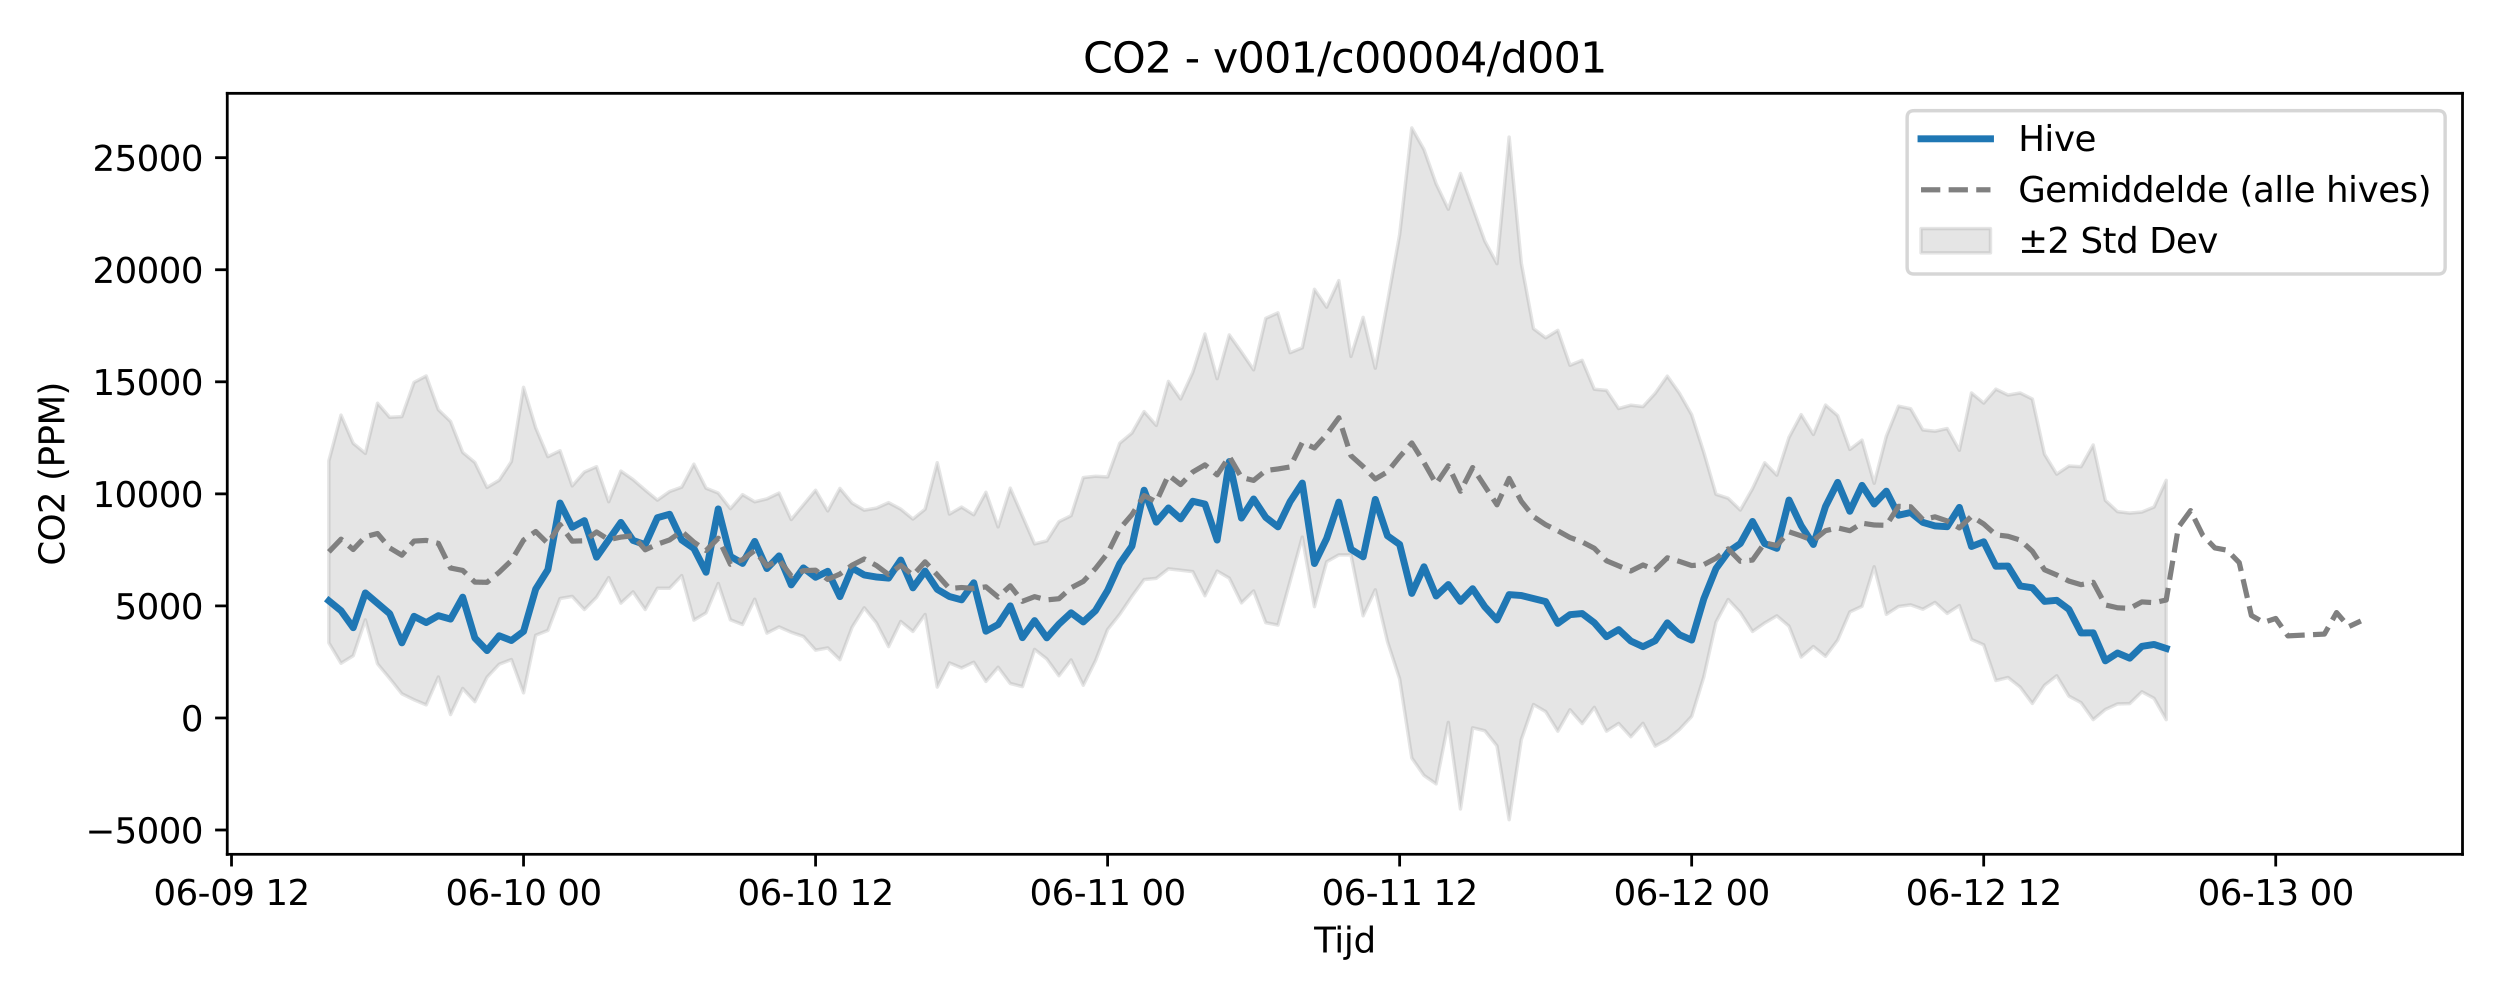 <?xml version="1.0" encoding="utf-8" standalone="no"?>
<!DOCTYPE svg PUBLIC "-//W3C//DTD SVG 1.1//EN"
  "http://www.w3.org/Graphics/SVG/1.1/DTD/svg11.dtd">
<svg xmlns:xlink="http://www.w3.org/1999/xlink" width="720pt" height="288pt" viewBox="0 0 720 288" xmlns="http://www.w3.org/2000/svg" version="1.1">
 <defs>
  <style type="text/css">*{stroke-linejoin: round; stroke-linecap: butt}</style>
 </defs>
 <g id="figure_1">
  <g id="patch_1">
   <path d="M 0 288 
L 720 288 
L 720 0 
L 0 0 
z
" style="fill: #ffffff"/>
  </g>
  <g id="axes_1">
   <g id="patch_2">
    <path d="M 65.45 246.04 
L 709.2 246.04 
L 709.2 26.88 
L 65.45 26.88 
z
" style="fill: #ffffff"/>
   </g>
   <g id="FillBetweenPolyCollection_1">
    <defs>
     <path id="m209eb3bc3a" d="M 94.711 -155.259 
L 94.711 -102.861 
L 98.216 -96.98 
L 101.72 -99.143 
L 105.224 -109.472 
L 108.729 -96.816 
L 112.233 -92.606 
L 115.737 -88.187 
L 119.242 -86.468 
L 122.746 -84.993 
L 126.251 -93.028 
L 129.755 -82.207 
L 133.259 -89.719 
L 136.764 -85.913 
L 140.268 -92.959 
L 143.772 -96.705 
L 147.277 -98.048 
L 150.781 -88.462 
L 154.285 -105.051 
L 157.79 -106.446 
L 161.294 -115.63 
L 164.798 -116.232 
L 168.303 -112.45 
L 171.807 -115.993 
L 175.312 -121.655 
L 178.816 -114.295 
L 182.32 -117.542 
L 185.825 -112.461 
L 189.329 -118.574 
L 192.833 -118.573 
L 196.338 -122.231 
L 199.842 -109.398 
L 203.346 -111.501 
L 206.851 -119.966 
L 210.355 -109.494 
L 213.859 -108.139 
L 217.364 -115.425 
L 220.868 -105.657 
L 224.372 -107.45 
L 227.877 -105.893 
L 231.381 -104.692 
L 234.886 -100.757 
L 238.39 -101.395 
L 241.894 -98.008 
L 245.399 -107.343 
L 248.903 -112.953 
L 252.407 -108.597 
L 255.912 -101.781 
L 259.416 -109.017 
L 262.92 -106.128 
L 266.425 -111.037 
L 269.929 -90.12 
L 273.433 -97.076 
L 276.938 -95.622 
L 280.442 -97.276 
L 283.947 -91.741 
L 287.451 -95.83 
L 290.955 -91.153 
L 294.46 -90.254 
L 297.964 -100.965 
L 301.468 -98.223 
L 304.973 -93.38 
L 308.477 -97.934 
L 311.981 -90.638 
L 315.486 -97.667 
L 318.99 -106.684 
L 322.494 -111.089 
L 325.999 -116.275 
L 329.503 -121.079 
L 333.007 -121.437 
L 336.512 -124.173 
L 340.016 -123.781 
L 343.521 -123.364 
L 347.025 -116.416 
L 350.529 -123.534 
L 354.034 -121.498 
L 357.538 -114.367 
L 361.042 -117.801 
L 364.547 -108.666 
L 368.051 -107.972 
L 371.555 -120.616 
L 375.06 -133.316 
L 378.564 -113.282 
L 382.068 -126.2 
L 385.573 -128.179 
L 389.077 -128.191 
L 392.582 -110.651 
L 396.086 -118.142 
L 399.59 -103.223 
L 403.095 -92.496 
L 406.599 -69.696 
L 410.103 -64.666 
L 413.608 -62.239 
L 417.112 -79.957 
L 420.616 -55.011 
L 424.121 -78.392 
L 427.625 -77.546 
L 431.129 -73.177 
L 434.634 -51.922 
L 438.138 -75.005 
L 441.643 -85.092 
L 445.147 -83.055 
L 448.651 -77.421 
L 452.156 -83.582 
L 455.66 -79.598 
L 459.164 -84.281 
L 462.669 -77.422 
L 466.173 -79.65 
L 469.677 -75.801 
L 473.182 -79.687 
L 476.686 -73.108 
L 480.19 -75.015 
L 483.695 -77.904 
L 487.199 -81.676 
L 490.703 -93.076 
L 494.208 -108.819 
L 497.712 -115.348 
L 501.217 -111.6 
L 504.721 -106.134 
L 508.225 -108.563 
L 511.73 -110.634 
L 515.234 -107.655 
L 518.738 -98.771 
L 522.243 -101.799 
L 525.747 -98.973 
L 529.251 -103.654 
L 532.756 -111.756 
L 536.26 -113.401 
L 539.764 -124.785 
L 543.269 -111.068 
L 546.773 -113.334 
L 550.278 -113.804 
L 553.782 -112.538 
L 557.286 -114.497 
L 560.791 -111.329 
L 564.295 -113.607 
L 567.799 -103.821 
L 571.304 -102.284 
L 574.808 -92.008 
L 578.312 -92.876 
L 581.817 -90.093 
L 585.321 -85.402 
L 588.825 -90.636 
L 592.33 -93.378 
L 595.834 -87.522 
L 599.338 -85.632 
L 602.843 -80.746 
L 606.347 -83.663 
L 609.852 -85.271 
L 613.356 -85.357 
L 616.86 -88.766 
L 620.365 -86.881 
L 623.869 -80.736 
L 623.869 -149.664 
L 623.869 -149.664 
L 620.365 -141.977 
L 616.86 -140.536 
L 613.356 -140.228 
L 609.852 -140.643 
L 606.347 -143.904 
L 602.843 -159.85 
L 599.338 -153.591 
L 595.834 -153.787 
L 592.33 -151.448 
L 588.825 -157.179 
L 585.321 -173.07 
L 581.817 -174.824 
L 578.312 -174.232 
L 574.808 -175.935 
L 571.304 -171.914 
L 567.799 -174.825 
L 564.295 -158.313 
L 560.791 -164.585 
L 557.286 -163.812 
L 553.782 -164.189 
L 550.278 -170.283 
L 546.773 -171.023 
L 543.269 -162.359 
L 539.764 -148.821 
L 536.26 -161.242 
L 532.756 -158.556 
L 529.251 -168.297 
L 525.747 -171.347 
L 522.243 -162.874 
L 518.738 -168.583 
L 515.234 -162.036 
L 511.73 -151.157 
L 508.225 -154.72 
L 504.721 -147.27 
L 501.217 -141.106 
L 497.712 -144.491 
L 494.208 -145.648 
L 490.703 -157.707 
L 487.199 -168.566 
L 483.695 -174.713 
L 480.19 -179.682 
L 476.686 -174.726 
L 473.182 -170.892 
L 469.677 -171.31 
L 466.173 -170.341 
L 462.669 -175.572 
L 459.164 -175.903 
L 455.66 -184.232 
L 452.156 -182.8 
L 448.651 -192.86 
L 445.147 -190.712 
L 441.643 -193.347 
L 438.138 -212.213 
L 434.634 -248.52 
L 431.129 -212.056 
L 427.625 -218.574 
L 424.121 -228.282 
L 420.616 -238.042 
L 417.112 -227.746 
L 413.608 -235.054 
L 410.103 -244.946 
L 406.599 -251.158 
L 403.095 -220.424 
L 399.59 -201.003 
L 396.086 -181.959 
L 392.582 -196.606 
L 389.077 -185.353 
L 385.573 -207.194 
L 382.068 -199.543 
L 378.564 -204.684 
L 375.06 -187.857 
L 371.555 -186.425 
L 368.051 -197.906 
L 364.547 -196.319 
L 361.042 -181.488 
L 357.538 -186.629 
L 354.034 -191.543 
L 350.529 -178.943 
L 347.025 -191.816 
L 343.521 -180.768 
L 340.016 -173.107 
L 336.512 -178.162 
L 333.007 -165.482 
L 329.503 -169.464 
L 325.999 -163.301 
L 322.494 -160.363 
L 318.99 -150.656 
L 315.486 -150.837 
L 311.981 -150.455 
L 308.477 -139.494 
L 304.973 -137.759 
L 301.468 -132.231 
L 297.964 -131.363 
L 294.46 -139.393 
L 290.955 -147.418 
L 287.451 -136.262 
L 283.947 -146.226 
L 280.442 -139.749 
L 276.938 -141.965 
L 273.433 -139.939 
L 269.929 -154.752 
L 266.425 -141.346 
L 262.92 -138.514 
L 259.416 -141.375 
L 255.912 -143.241 
L 252.407 -141.664 
L 248.903 -141.074 
L 245.399 -143.122 
L 241.894 -147.345 
L 238.39 -140.862 
L 234.886 -146.812 
L 231.381 -142.6 
L 227.877 -138.37 
L 224.372 -146.004 
L 220.868 -144.327 
L 217.364 -143.481 
L 213.859 -145.54 
L 210.355 -141.504 
L 206.851 -146.01 
L 203.346 -147.397 
L 199.842 -154.323 
L 196.338 -147.706 
L 192.833 -146.436 
L 189.329 -143.962 
L 185.825 -146.854 
L 182.32 -149.885 
L 178.816 -152.333 
L 175.312 -143.501 
L 171.807 -153.59 
L 168.303 -152.058 
L 164.798 -148.065 
L 161.294 -158.19 
L 157.79 -156.49 
L 154.285 -164.799 
L 150.781 -176.457 
L 147.277 -155.068 
L 143.772 -149.703 
L 140.268 -147.623 
L 136.764 -154.805 
L 133.259 -157.713 
L 129.755 -166.626 
L 126.251 -169.997 
L 122.746 -179.731 
L 119.242 -177.877 
L 115.737 -168.012 
L 112.233 -167.811 
L 108.729 -171.88 
L 105.224 -157.426 
L 101.72 -160.339 
L 98.216 -168.451 
L 94.711 -155.259 
z
" style="stroke: #808080; stroke-opacity: 0.2"/>
    </defs>
    <g clip-path="url(#p14ad3a6fde)">
     <use xlink:href="#m209eb3bc3a" x="0" y="288" style="fill: #808080; fill-opacity: 0.2; stroke: #808080; stroke-opacity: 0.2"/>
    </g>
   </g>
   <g id="matplotlib.axis_1">
    <g id="xtick_1">
     <g id="line2d_1">
      <defs>
       <path id="mde6f310d79" d="M 0 0 
L 0 3.5 
" style="stroke: #000000; stroke-width: 0.8"/>
      </defs>
      <g>
       <use xlink:href="#mde6f310d79" x="66.677" y="246.04" style="stroke: #000000; stroke-width: 0.8"/>
      </g>
     </g>
     <g id="text_1">
      <!-- 06-09 12 -->
      <g transform="translate(44.196 260.638) scale(0.1 -0.1)">
       <defs>
        <path id="DejaVuSans-30" d="M 2034 4250 
Q 1547 4250 1301 3770 
Q 1056 3291 1056 2328 
Q 1056 1369 1301 889 
Q 1547 409 2034 409 
Q 2525 409 2770 889 
Q 3016 1369 3016 2328 
Q 3016 3291 2770 3770 
Q 2525 4250 2034 4250 
z
M 2034 4750 
Q 2819 4750 3233 4129 
Q 3647 3509 3647 2328 
Q 3647 1150 3233 529 
Q 2819 -91 2034 -91 
Q 1250 -91 836 529 
Q 422 1150 422 2328 
Q 422 3509 836 4129 
Q 1250 4750 2034 4750 
z
" transform="scale(0.016)"/>
        <path id="DejaVuSans-36" d="M 2113 2584 
Q 1688 2584 1439 2293 
Q 1191 2003 1191 1497 
Q 1191 994 1439 701 
Q 1688 409 2113 409 
Q 2538 409 2786 701 
Q 3034 994 3034 1497 
Q 3034 2003 2786 2293 
Q 2538 2584 2113 2584 
z
M 3366 4563 
L 3366 3988 
Q 3128 4100 2886 4159 
Q 2644 4219 2406 4219 
Q 1781 4219 1451 3797 
Q 1122 3375 1075 2522 
Q 1259 2794 1537 2939 
Q 1816 3084 2150 3084 
Q 2853 3084 3261 2657 
Q 3669 2231 3669 1497 
Q 3669 778 3244 343 
Q 2819 -91 2113 -91 
Q 1303 -91 875 529 
Q 447 1150 447 2328 
Q 447 3434 972 4092 
Q 1497 4750 2381 4750 
Q 2619 4750 2861 4703 
Q 3103 4656 3366 4563 
z
" transform="scale(0.016)"/>
        <path id="DejaVuSans-2d" d="M 313 2009 
L 1997 2009 
L 1997 1497 
L 313 1497 
L 313 2009 
z
" transform="scale(0.016)"/>
        <path id="DejaVuSans-39" d="M 703 97 
L 703 672 
Q 941 559 1184 500 
Q 1428 441 1663 441 
Q 2288 441 2617 861 
Q 2947 1281 2994 2138 
Q 2813 1869 2534 1725 
Q 2256 1581 1919 1581 
Q 1219 1581 811 2004 
Q 403 2428 403 3163 
Q 403 3881 828 4315 
Q 1253 4750 1959 4750 
Q 2769 4750 3195 4129 
Q 3622 3509 3622 2328 
Q 3622 1225 3098 567 
Q 2575 -91 1691 -91 
Q 1453 -91 1209 -44 
Q 966 3 703 97 
z
M 1959 2075 
Q 2384 2075 2632 2365 
Q 2881 2656 2881 3163 
Q 2881 3666 2632 3958 
Q 2384 4250 1959 4250 
Q 1534 4250 1286 3958 
Q 1038 3666 1038 3163 
Q 1038 2656 1286 2365 
Q 1534 2075 1959 2075 
z
" transform="scale(0.016)"/>
        <path id="DejaVuSans-20" transform="scale(0.016)"/>
        <path id="DejaVuSans-31" d="M 794 531 
L 1825 531 
L 1825 4091 
L 703 3866 
L 703 4441 
L 1819 4666 
L 2450 4666 
L 2450 531 
L 3481 531 
L 3481 0 
L 794 0 
L 794 531 
z
" transform="scale(0.016)"/>
        <path id="DejaVuSans-32" d="M 1228 531 
L 3431 531 
L 3431 0 
L 469 0 
L 469 531 
Q 828 903 1448 1529 
Q 2069 2156 2228 2338 
Q 2531 2678 2651 2914 
Q 2772 3150 2772 3378 
Q 2772 3750 2511 3984 
Q 2250 4219 1831 4219 
Q 1534 4219 1204 4116 
Q 875 4013 500 3803 
L 500 4441 
Q 881 4594 1212 4672 
Q 1544 4750 1819 4750 
Q 2544 4750 2975 4387 
Q 3406 4025 3406 3419 
Q 3406 3131 3298 2873 
Q 3191 2616 2906 2266 
Q 2828 2175 2409 1742 
Q 1991 1309 1228 531 
z
" transform="scale(0.016)"/>
       </defs>
       <use xlink:href="#DejaVuSans-30"/>
       <use xlink:href="#DejaVuSans-36" transform="translate(63.623 0)"/>
       <use xlink:href="#DejaVuSans-2d" transform="translate(127.246 0)"/>
       <use xlink:href="#DejaVuSans-30" transform="translate(163.33 0)"/>
       <use xlink:href="#DejaVuSans-39" transform="translate(226.953 0)"/>
       <use xlink:href="#DejaVuSans-20" transform="translate(290.576 0)"/>
       <use xlink:href="#DejaVuSans-31" transform="translate(322.363 0)"/>
       <use xlink:href="#DejaVuSans-32" transform="translate(385.986 0)"/>
      </g>
     </g>
    </g>
    <g id="xtick_2">
     <g id="line2d_2">
      <g>
       <use xlink:href="#mde6f310d79" x="150.781" y="246.04" style="stroke: #000000; stroke-width: 0.8"/>
      </g>
     </g>
     <g id="text_2">
      <!-- 06-10 00 -->
      <g transform="translate(128.301 260.638) scale(0.1 -0.1)">
       <use xlink:href="#DejaVuSans-30"/>
       <use xlink:href="#DejaVuSans-36" transform="translate(63.623 0)"/>
       <use xlink:href="#DejaVuSans-2d" transform="translate(127.246 0)"/>
       <use xlink:href="#DejaVuSans-31" transform="translate(163.33 0)"/>
       <use xlink:href="#DejaVuSans-30" transform="translate(226.953 0)"/>
       <use xlink:href="#DejaVuSans-20" transform="translate(290.576 0)"/>
       <use xlink:href="#DejaVuSans-30" transform="translate(322.363 0)"/>
       <use xlink:href="#DejaVuSans-30" transform="translate(385.986 0)"/>
      </g>
     </g>
    </g>
    <g id="xtick_3">
     <g id="line2d_3">
      <g>
       <use xlink:href="#mde6f310d79" x="234.886" y="246.04" style="stroke: #000000; stroke-width: 0.8"/>
      </g>
     </g>
     <g id="text_3">
      <!-- 06-10 12 -->
      <g transform="translate(212.405 260.638) scale(0.1 -0.1)">
       <use xlink:href="#DejaVuSans-30"/>
       <use xlink:href="#DejaVuSans-36" transform="translate(63.623 0)"/>
       <use xlink:href="#DejaVuSans-2d" transform="translate(127.246 0)"/>
       <use xlink:href="#DejaVuSans-31" transform="translate(163.33 0)"/>
       <use xlink:href="#DejaVuSans-30" transform="translate(226.953 0)"/>
       <use xlink:href="#DejaVuSans-20" transform="translate(290.576 0)"/>
       <use xlink:href="#DejaVuSans-31" transform="translate(322.363 0)"/>
       <use xlink:href="#DejaVuSans-32" transform="translate(385.986 0)"/>
      </g>
     </g>
    </g>
    <g id="xtick_4">
     <g id="line2d_4">
      <g>
       <use xlink:href="#mde6f310d79" x="318.99" y="246.04" style="stroke: #000000; stroke-width: 0.8"/>
      </g>
     </g>
     <g id="text_4">
      <!-- 06-11 00 -->
      <g transform="translate(296.51 260.638) scale(0.1 -0.1)">
       <use xlink:href="#DejaVuSans-30"/>
       <use xlink:href="#DejaVuSans-36" transform="translate(63.623 0)"/>
       <use xlink:href="#DejaVuSans-2d" transform="translate(127.246 0)"/>
       <use xlink:href="#DejaVuSans-31" transform="translate(163.33 0)"/>
       <use xlink:href="#DejaVuSans-31" transform="translate(226.953 0)"/>
       <use xlink:href="#DejaVuSans-20" transform="translate(290.576 0)"/>
       <use xlink:href="#DejaVuSans-30" transform="translate(322.363 0)"/>
       <use xlink:href="#DejaVuSans-30" transform="translate(385.986 0)"/>
      </g>
     </g>
    </g>
    <g id="xtick_5">
     <g id="line2d_5">
      <g>
       <use xlink:href="#mde6f310d79" x="403.095" y="246.04" style="stroke: #000000; stroke-width: 0.8"/>
      </g>
     </g>
     <g id="text_5">
      <!-- 06-11 12 -->
      <g transform="translate(380.614 260.638) scale(0.1 -0.1)">
       <use xlink:href="#DejaVuSans-30"/>
       <use xlink:href="#DejaVuSans-36" transform="translate(63.623 0)"/>
       <use xlink:href="#DejaVuSans-2d" transform="translate(127.246 0)"/>
       <use xlink:href="#DejaVuSans-31" transform="translate(163.33 0)"/>
       <use xlink:href="#DejaVuSans-31" transform="translate(226.953 0)"/>
       <use xlink:href="#DejaVuSans-20" transform="translate(290.576 0)"/>
       <use xlink:href="#DejaVuSans-31" transform="translate(322.363 0)"/>
       <use xlink:href="#DejaVuSans-32" transform="translate(385.986 0)"/>
      </g>
     </g>
    </g>
    <g id="xtick_6">
     <g id="line2d_6">
      <g>
       <use xlink:href="#mde6f310d79" x="487.199" y="246.04" style="stroke: #000000; stroke-width: 0.8"/>
      </g>
     </g>
     <g id="text_6">
      <!-- 06-12 00 -->
      <g transform="translate(464.719 260.638) scale(0.1 -0.1)">
       <use xlink:href="#DejaVuSans-30"/>
       <use xlink:href="#DejaVuSans-36" transform="translate(63.623 0)"/>
       <use xlink:href="#DejaVuSans-2d" transform="translate(127.246 0)"/>
       <use xlink:href="#DejaVuSans-31" transform="translate(163.33 0)"/>
       <use xlink:href="#DejaVuSans-32" transform="translate(226.953 0)"/>
       <use xlink:href="#DejaVuSans-20" transform="translate(290.576 0)"/>
       <use xlink:href="#DejaVuSans-30" transform="translate(322.363 0)"/>
       <use xlink:href="#DejaVuSans-30" transform="translate(385.986 0)"/>
      </g>
     </g>
    </g>
    <g id="xtick_7">
     <g id="line2d_7">
      <g>
       <use xlink:href="#mde6f310d79" x="571.304" y="246.04" style="stroke: #000000; stroke-width: 0.8"/>
      </g>
     </g>
     <g id="text_7">
      <!-- 06-12 12 -->
      <g transform="translate(548.823 260.638) scale(0.1 -0.1)">
       <use xlink:href="#DejaVuSans-30"/>
       <use xlink:href="#DejaVuSans-36" transform="translate(63.623 0)"/>
       <use xlink:href="#DejaVuSans-2d" transform="translate(127.246 0)"/>
       <use xlink:href="#DejaVuSans-31" transform="translate(163.33 0)"/>
       <use xlink:href="#DejaVuSans-32" transform="translate(226.953 0)"/>
       <use xlink:href="#DejaVuSans-20" transform="translate(290.576 0)"/>
       <use xlink:href="#DejaVuSans-31" transform="translate(322.363 0)"/>
       <use xlink:href="#DejaVuSans-32" transform="translate(385.986 0)"/>
      </g>
     </g>
    </g>
    <g id="xtick_8">
     <g id="line2d_8">
      <g>
       <use xlink:href="#mde6f310d79" x="655.408" y="246.04" style="stroke: #000000; stroke-width: 0.8"/>
      </g>
     </g>
     <g id="text_8">
      <!-- 06-13 00 -->
      <g transform="translate(632.928 260.638) scale(0.1 -0.1)">
       <defs>
        <path id="DejaVuSans-33" d="M 2597 2516 
Q 3050 2419 3304 2112 
Q 3559 1806 3559 1356 
Q 3559 666 3084 287 
Q 2609 -91 1734 -91 
Q 1441 -91 1130 -33 
Q 819 25 488 141 
L 488 750 
Q 750 597 1062 519 
Q 1375 441 1716 441 
Q 2309 441 2620 675 
Q 2931 909 2931 1356 
Q 2931 1769 2642 2001 
Q 2353 2234 1838 2234 
L 1294 2234 
L 1294 2753 
L 1863 2753 
Q 2328 2753 2575 2939 
Q 2822 3125 2822 3475 
Q 2822 3834 2567 4026 
Q 2313 4219 1838 4219 
Q 1578 4219 1281 4162 
Q 984 4106 628 3988 
L 628 4550 
Q 988 4650 1302 4700 
Q 1616 4750 1894 4750 
Q 2613 4750 3031 4423 
Q 3450 4097 3450 3541 
Q 3450 3153 3228 2886 
Q 3006 2619 2597 2516 
z
" transform="scale(0.016)"/>
       </defs>
       <use xlink:href="#DejaVuSans-30"/>
       <use xlink:href="#DejaVuSans-36" transform="translate(63.623 0)"/>
       <use xlink:href="#DejaVuSans-2d" transform="translate(127.246 0)"/>
       <use xlink:href="#DejaVuSans-31" transform="translate(163.33 0)"/>
       <use xlink:href="#DejaVuSans-33" transform="translate(226.953 0)"/>
       <use xlink:href="#DejaVuSans-20" transform="translate(290.576 0)"/>
       <use xlink:href="#DejaVuSans-30" transform="translate(322.363 0)"/>
       <use xlink:href="#DejaVuSans-30" transform="translate(385.986 0)"/>
      </g>
     </g>
    </g>
    <g id="text_9">
     <!-- Tijd -->
     <g transform="translate(378.475 274.317) scale(0.1 -0.1)">
      <defs>
       <path id="DejaVuSans-54" d="M -19 4666 
L 3928 4666 
L 3928 4134 
L 2272 4134 
L 2272 0 
L 1638 0 
L 1638 4134 
L -19 4134 
L -19 4666 
z
" transform="scale(0.016)"/>
       <path id="DejaVuSans-69" d="M 603 3500 
L 1178 3500 
L 1178 0 
L 603 0 
L 603 3500 
z
M 603 4863 
L 1178 4863 
L 1178 4134 
L 603 4134 
L 603 4863 
z
" transform="scale(0.016)"/>
       <path id="DejaVuSans-6a" d="M 603 3500 
L 1178 3500 
L 1178 -63 
Q 1178 -731 923 -1031 
Q 669 -1331 103 -1331 
L -116 -1331 
L -116 -844 
L 38 -844 
Q 366 -844 484 -692 
Q 603 -541 603 -63 
L 603 3500 
z
M 603 4863 
L 1178 4863 
L 1178 4134 
L 603 4134 
L 603 4863 
z
" transform="scale(0.016)"/>
       <path id="DejaVuSans-64" d="M 2906 2969 
L 2906 4863 
L 3481 4863 
L 3481 0 
L 2906 0 
L 2906 525 
Q 2725 213 2448 61 
Q 2172 -91 1784 -91 
Q 1150 -91 751 415 
Q 353 922 353 1747 
Q 353 2572 751 3078 
Q 1150 3584 1784 3584 
Q 2172 3584 2448 3432 
Q 2725 3281 2906 2969 
z
M 947 1747 
Q 947 1113 1208 752 
Q 1469 391 1925 391 
Q 2381 391 2643 752 
Q 2906 1113 2906 1747 
Q 2906 2381 2643 2742 
Q 2381 3103 1925 3103 
Q 1469 3103 1208 2742 
Q 947 2381 947 1747 
z
" transform="scale(0.016)"/>
      </defs>
      <use xlink:href="#DejaVuSans-54"/>
      <use xlink:href="#DejaVuSans-69" transform="translate(57.959 0)"/>
      <use xlink:href="#DejaVuSans-6a" transform="translate(85.742 0)"/>
      <use xlink:href="#DejaVuSans-64" transform="translate(113.525 0)"/>
     </g>
    </g>
   </g>
   <g id="matplotlib.axis_2">
    <g id="ytick_1">
     <g id="line2d_9">
      <defs>
       <path id="m5de6f07dd5" d="M 0 0 
L -3.5 0 
" style="stroke: #000000; stroke-width: 0.8"/>
      </defs>
      <g>
       <use xlink:href="#m5de6f07dd5" x="65.45" y="239.047" style="stroke: #000000; stroke-width: 0.8"/>
      </g>
     </g>
     <g id="text_10">
      <!-- −5000 -->
      <g transform="translate(24.62 242.846) scale(0.1 -0.1)">
       <defs>
        <path id="DejaVuSans-2212" d="M 678 2272 
L 4684 2272 
L 4684 1741 
L 678 1741 
L 678 2272 
z
" transform="scale(0.016)"/>
        <path id="DejaVuSans-35" d="M 691 4666 
L 3169 4666 
L 3169 4134 
L 1269 4134 
L 1269 2991 
Q 1406 3038 1543 3061 
Q 1681 3084 1819 3084 
Q 2600 3084 3056 2656 
Q 3513 2228 3513 1497 
Q 3513 744 3044 326 
Q 2575 -91 1722 -91 
Q 1428 -91 1123 -41 
Q 819 9 494 109 
L 494 744 
Q 775 591 1075 516 
Q 1375 441 1709 441 
Q 2250 441 2565 725 
Q 2881 1009 2881 1497 
Q 2881 1984 2565 2268 
Q 2250 2553 1709 2553 
Q 1456 2553 1204 2497 
Q 953 2441 691 2322 
L 691 4666 
z
" transform="scale(0.016)"/>
       </defs>
       <use xlink:href="#DejaVuSans-2212"/>
       <use xlink:href="#DejaVuSans-35" transform="translate(83.789 0)"/>
       <use xlink:href="#DejaVuSans-30" transform="translate(147.412 0)"/>
       <use xlink:href="#DejaVuSans-30" transform="translate(211.035 0)"/>
       <use xlink:href="#DejaVuSans-30" transform="translate(274.658 0)"/>
      </g>
     </g>
    </g>
    <g id="ytick_2">
     <g id="line2d_10">
      <g>
       <use xlink:href="#m5de6f07dd5" x="65.45" y="206.774" style="stroke: #000000; stroke-width: 0.8"/>
      </g>
     </g>
     <g id="text_11">
      <!-- 0 -->
      <g transform="translate(52.087 210.573) scale(0.1 -0.1)">
       <use xlink:href="#DejaVuSans-30"/>
      </g>
     </g>
    </g>
    <g id="ytick_3">
     <g id="line2d_11">
      <g>
       <use xlink:href="#m5de6f07dd5" x="65.45" y="174.5" style="stroke: #000000; stroke-width: 0.8"/>
      </g>
     </g>
     <g id="text_12">
      <!-- 5000 -->
      <g transform="translate(33 178.299) scale(0.1 -0.1)">
       <use xlink:href="#DejaVuSans-35"/>
       <use xlink:href="#DejaVuSans-30" transform="translate(63.623 0)"/>
       <use xlink:href="#DejaVuSans-30" transform="translate(127.246 0)"/>
       <use xlink:href="#DejaVuSans-30" transform="translate(190.869 0)"/>
      </g>
     </g>
    </g>
    <g id="ytick_4">
     <g id="line2d_12">
      <g>
       <use xlink:href="#m5de6f07dd5" x="65.45" y="142.227" style="stroke: #000000; stroke-width: 0.8"/>
      </g>
     </g>
     <g id="text_13">
      <!-- 10000 -->
      <g transform="translate(26.637 146.026) scale(0.1 -0.1)">
       <use xlink:href="#DejaVuSans-31"/>
       <use xlink:href="#DejaVuSans-30" transform="translate(63.623 0)"/>
       <use xlink:href="#DejaVuSans-30" transform="translate(127.246 0)"/>
       <use xlink:href="#DejaVuSans-30" transform="translate(190.869 0)"/>
       <use xlink:href="#DejaVuSans-30" transform="translate(254.492 0)"/>
      </g>
     </g>
    </g>
    <g id="ytick_5">
     <g id="line2d_13">
      <g>
       <use xlink:href="#m5de6f07dd5" x="65.45" y="109.953" style="stroke: #000000; stroke-width: 0.8"/>
      </g>
     </g>
     <g id="text_14">
      <!-- 15000 -->
      <g transform="translate(26.637 113.752) scale(0.1 -0.1)">
       <use xlink:href="#DejaVuSans-31"/>
       <use xlink:href="#DejaVuSans-35" transform="translate(63.623 0)"/>
       <use xlink:href="#DejaVuSans-30" transform="translate(127.246 0)"/>
       <use xlink:href="#DejaVuSans-30" transform="translate(190.869 0)"/>
       <use xlink:href="#DejaVuSans-30" transform="translate(254.492 0)"/>
      </g>
     </g>
    </g>
    <g id="ytick_6">
     <g id="line2d_14">
      <g>
       <use xlink:href="#m5de6f07dd5" x="65.45" y="77.679" style="stroke: #000000; stroke-width: 0.8"/>
      </g>
     </g>
     <g id="text_15">
      <!-- 20000 -->
      <g transform="translate(26.637 81.479) scale(0.1 -0.1)">
       <use xlink:href="#DejaVuSans-32"/>
       <use xlink:href="#DejaVuSans-30" transform="translate(63.623 0)"/>
       <use xlink:href="#DejaVuSans-30" transform="translate(127.246 0)"/>
       <use xlink:href="#DejaVuSans-30" transform="translate(190.869 0)"/>
       <use xlink:href="#DejaVuSans-30" transform="translate(254.492 0)"/>
      </g>
     </g>
    </g>
    <g id="ytick_7">
     <g id="line2d_15">
      <g>
       <use xlink:href="#m5de6f07dd5" x="65.45" y="45.406" style="stroke: #000000; stroke-width: 0.8"/>
      </g>
     </g>
     <g id="text_16">
      <!-- 25000 -->
      <g transform="translate(26.637 49.205) scale(0.1 -0.1)">
       <use xlink:href="#DejaVuSans-32"/>
       <use xlink:href="#DejaVuSans-35" transform="translate(63.623 0)"/>
       <use xlink:href="#DejaVuSans-30" transform="translate(127.246 0)"/>
       <use xlink:href="#DejaVuSans-30" transform="translate(190.869 0)"/>
       <use xlink:href="#DejaVuSans-30" transform="translate(254.492 0)"/>
      </g>
     </g>
    </g>
    <g id="text_17">
     <!-- CO2 (PPM) -->
     <g transform="translate(18.541 162.903) rotate(-90) scale(0.1 -0.1)">
      <defs>
       <path id="DejaVuSans-43" d="M 4122 4306 
L 4122 3641 
Q 3803 3938 3442 4084 
Q 3081 4231 2675 4231 
Q 1875 4231 1450 3742 
Q 1025 3253 1025 2328 
Q 1025 1406 1450 917 
Q 1875 428 2675 428 
Q 3081 428 3442 575 
Q 3803 722 4122 1019 
L 4122 359 
Q 3791 134 3420 21 
Q 3050 -91 2638 -91 
Q 1578 -91 968 557 
Q 359 1206 359 2328 
Q 359 3453 968 4101 
Q 1578 4750 2638 4750 
Q 3056 4750 3426 4639 
Q 3797 4528 4122 4306 
z
" transform="scale(0.016)"/>
       <path id="DejaVuSans-4f" d="M 2522 4238 
Q 1834 4238 1429 3725 
Q 1025 3213 1025 2328 
Q 1025 1447 1429 934 
Q 1834 422 2522 422 
Q 3209 422 3611 934 
Q 4013 1447 4013 2328 
Q 4013 3213 3611 3725 
Q 3209 4238 2522 4238 
z
M 2522 4750 
Q 3503 4750 4090 4092 
Q 4678 3434 4678 2328 
Q 4678 1225 4090 567 
Q 3503 -91 2522 -91 
Q 1538 -91 948 565 
Q 359 1222 359 2328 
Q 359 3434 948 4092 
Q 1538 4750 2522 4750 
z
" transform="scale(0.016)"/>
       <path id="DejaVuSans-28" d="M 1984 4856 
Q 1566 4138 1362 3434 
Q 1159 2731 1159 2009 
Q 1159 1288 1364 580 
Q 1569 -128 1984 -844 
L 1484 -844 
Q 1016 -109 783 600 
Q 550 1309 550 2009 
Q 550 2706 781 3412 
Q 1013 4119 1484 4856 
L 1984 4856 
z
" transform="scale(0.016)"/>
       <path id="DejaVuSans-50" d="M 1259 4147 
L 1259 2394 
L 2053 2394 
Q 2494 2394 2734 2622 
Q 2975 2850 2975 3272 
Q 2975 3691 2734 3919 
Q 2494 4147 2053 4147 
L 1259 4147 
z
M 628 4666 
L 2053 4666 
Q 2838 4666 3239 4311 
Q 3641 3956 3641 3272 
Q 3641 2581 3239 2228 
Q 2838 1875 2053 1875 
L 1259 1875 
L 1259 0 
L 628 0 
L 628 4666 
z
" transform="scale(0.016)"/>
       <path id="DejaVuSans-4d" d="M 628 4666 
L 1569 4666 
L 2759 1491 
L 3956 4666 
L 4897 4666 
L 4897 0 
L 4281 0 
L 4281 4097 
L 3078 897 
L 2444 897 
L 1241 4097 
L 1241 0 
L 628 0 
L 628 4666 
z
" transform="scale(0.016)"/>
       <path id="DejaVuSans-29" d="M 513 4856 
L 1013 4856 
Q 1481 4119 1714 3412 
Q 1947 2706 1947 2009 
Q 1947 1309 1714 600 
Q 1481 -109 1013 -844 
L 513 -844 
Q 928 -128 1133 580 
Q 1338 1288 1338 2009 
Q 1338 2731 1133 3434 
Q 928 4138 513 4856 
z
" transform="scale(0.016)"/>
      </defs>
      <use xlink:href="#DejaVuSans-43"/>
      <use xlink:href="#DejaVuSans-4f" transform="translate(69.824 0)"/>
      <use xlink:href="#DejaVuSans-32" transform="translate(148.535 0)"/>
      <use xlink:href="#DejaVuSans-20" transform="translate(212.158 0)"/>
      <use xlink:href="#DejaVuSans-28" transform="translate(243.945 0)"/>
      <use xlink:href="#DejaVuSans-50" transform="translate(282.959 0)"/>
      <use xlink:href="#DejaVuSans-50" transform="translate(343.262 0)"/>
      <use xlink:href="#DejaVuSans-4d" transform="translate(403.564 0)"/>
      <use xlink:href="#DejaVuSans-29" transform="translate(489.844 0)"/>
     </g>
    </g>
   </g>
   <g id="line2d_16">
    <path d="M 94.711 173.035 
L 98.216 175.888 
L 101.72 180.772 
L 105.224 170.769 
L 112.233 176.74 
L 115.737 185.135 
L 119.242 177.499 
L 122.746 179.302 
L 126.251 177.31 
L 129.755 178.298 
L 133.259 171.985 
L 136.764 183.739 
L 140.268 187.366 
L 143.772 183.102 
L 147.277 184.466 
L 150.781 181.841 
L 154.285 169.657 
L 157.79 164.063 
L 161.294 144.873 
L 164.798 151.857 
L 168.303 149.944 
L 171.807 160.47 
L 178.816 150.458 
L 182.32 155.639 
L 185.825 156.872 
L 189.329 149.099 
L 192.833 148.109 
L 196.338 155.512 
L 199.842 157.959 
L 203.346 164.805 
L 206.851 146.579 
L 210.355 160.244 
L 213.859 162.262 
L 217.364 155.93 
L 220.868 163.738 
L 224.372 160.104 
L 227.877 168.441 
L 231.381 163.559 
L 234.886 166.251 
L 238.39 164.534 
L 241.894 171.826 
L 245.399 163.57 
L 248.903 165.593 
L 252.407 166.18 
L 255.912 166.494 
L 259.416 161.298 
L 262.92 169.293 
L 266.425 164.457 
L 269.929 169.73 
L 273.433 171.802 
L 276.938 172.753 
L 280.442 167.85 
L 283.947 181.79 
L 287.451 179.868 
L 290.955 174.496 
L 294.46 183.644 
L 297.964 178.739 
L 301.468 183.694 
L 304.973 179.739 
L 308.477 176.488 
L 311.981 179.113 
L 315.486 175.877 
L 318.99 170.042 
L 322.494 162.326 
L 325.999 157.29 
L 329.503 141.183 
L 333.007 150.381 
L 336.512 146.293 
L 340.016 149.427 
L 343.521 144.365 
L 347.025 145.181 
L 350.529 155.532 
L 354.034 132.938 
L 357.538 149.194 
L 361.042 143.713 
L 364.547 149.013 
L 368.051 151.73 
L 371.555 144.475 
L 375.06 139.128 
L 378.564 162.292 
L 382.068 155.1 
L 385.573 144.619 
L 389.077 158.183 
L 392.582 160.369 
L 396.086 143.838 
L 399.59 154.31 
L 403.095 156.797 
L 406.599 170.895 
L 410.103 163.239 
L 413.608 171.647 
L 417.112 168.353 
L 420.616 173.179 
L 424.121 169.558 
L 427.625 174.756 
L 431.129 178.541 
L 434.634 171.247 
L 438.138 171.509 
L 445.147 173.254 
L 448.651 179.533 
L 452.156 177.022 
L 455.66 176.699 
L 459.164 179.358 
L 462.669 183.369 
L 466.173 181.331 
L 469.677 184.628 
L 473.182 186.241 
L 476.686 184.529 
L 480.19 179.38 
L 483.695 182.805 
L 487.199 184.341 
L 490.703 172.45 
L 494.208 163.744 
L 497.712 158.949 
L 501.217 156.534 
L 504.721 150.181 
L 508.225 156.558 
L 511.73 157.918 
L 515.234 144.021 
L 518.738 151.399 
L 522.243 156.806 
L 525.747 145.869 
L 529.251 138.93 
L 532.756 147.242 
L 536.26 139.789 
L 539.764 145.148 
L 543.269 141.461 
L 546.773 148.384 
L 550.278 147.601 
L 553.782 150.448 
L 557.286 151.468 
L 560.791 151.691 
L 564.295 146.14 
L 567.799 157.384 
L 571.304 156.035 
L 574.808 163.077 
L 578.312 163.028 
L 581.817 168.751 
L 585.321 169.274 
L 588.825 173.196 
L 592.33 172.889 
L 595.834 175.49 
L 599.338 182.287 
L 602.843 182.256 
L 606.347 190.318 
L 609.852 188.064 
L 613.356 189.552 
L 616.86 186.149 
L 620.365 185.604 
L 623.869 186.751 
L 623.869 186.751 
" clip-path="url(#p14ad3a6fde)" style="fill: none; stroke: #1f77b4; stroke-width: 2; stroke-linecap: square"/>
   </g>
   <g id="line2d_17">
    <path d="M 94.711 158.94 
L 98.216 155.285 
L 101.72 158.259 
L 105.224 154.551 
L 108.729 153.652 
L 112.233 157.792 
L 115.737 159.9 
L 119.242 155.828 
L 122.746 155.638 
L 126.251 156.487 
L 129.755 163.583 
L 133.259 164.284 
L 136.764 167.641 
L 140.268 167.709 
L 143.772 164.796 
L 147.277 161.442 
L 150.781 155.541 
L 154.285 153.075 
L 157.79 156.532 
L 161.294 151.09 
L 164.798 155.851 
L 168.303 155.746 
L 171.807 153.209 
L 175.312 155.422 
L 178.816 154.686 
L 182.32 154.287 
L 185.825 158.343 
L 189.329 156.732 
L 192.833 155.496 
L 196.338 153.032 
L 199.842 156.14 
L 203.346 158.551 
L 206.851 155.012 
L 210.355 162.501 
L 213.859 161.161 
L 217.364 158.547 
L 220.868 163.008 
L 224.372 161.273 
L 227.877 165.869 
L 231.381 164.354 
L 234.886 164.215 
L 238.39 166.871 
L 241.894 165.324 
L 245.399 162.768 
L 248.903 160.986 
L 252.407 162.87 
L 255.912 165.489 
L 259.416 162.804 
L 262.92 165.679 
L 266.425 161.809 
L 269.929 165.564 
L 273.433 169.493 
L 276.938 169.206 
L 280.442 169.488 
L 283.947 169.016 
L 287.451 171.954 
L 290.955 168.715 
L 294.46 173.177 
L 297.964 171.836 
L 301.468 172.773 
L 304.973 172.431 
L 308.477 169.286 
L 311.981 167.453 
L 315.486 163.748 
L 318.99 159.33 
L 322.494 152.274 
L 325.999 148.212 
L 329.503 142.729 
L 333.007 144.54 
L 336.512 136.833 
L 340.016 139.556 
L 343.521 135.934 
L 347.025 133.884 
L 350.529 136.761 
L 354.034 131.479 
L 357.538 137.502 
L 361.042 138.356 
L 364.547 135.508 
L 368.051 135.061 
L 371.555 134.479 
L 375.06 127.414 
L 378.564 129.017 
L 382.068 125.129 
L 385.573 120.314 
L 389.077 131.228 
L 392.582 134.372 
L 396.086 137.95 
L 399.59 135.887 
L 403.095 131.54 
L 406.599 127.573 
L 410.103 133.194 
L 413.608 139.353 
L 417.112 134.149 
L 420.616 141.473 
L 424.121 134.663 
L 431.129 145.384 
L 434.634 137.779 
L 438.138 144.391 
L 441.643 148.78 
L 445.147 151.116 
L 448.651 152.86 
L 452.156 154.809 
L 455.66 156.085 
L 459.164 157.908 
L 462.669 161.503 
L 469.677 164.445 
L 473.182 162.711 
L 476.686 164.083 
L 480.19 160.652 
L 483.695 161.692 
L 487.199 162.879 
L 490.703 162.608 
L 494.208 160.767 
L 497.712 158.081 
L 501.217 161.647 
L 504.721 161.298 
L 508.225 156.359 
L 511.73 157.105 
L 515.234 153.155 
L 518.738 154.323 
L 522.243 155.664 
L 525.747 152.84 
L 529.251 152.024 
L 532.756 152.844 
L 536.26 150.679 
L 539.764 151.197 
L 543.269 151.286 
L 546.773 145.822 
L 550.278 145.956 
L 553.782 149.637 
L 557.286 148.846 
L 560.791 150.043 
L 564.295 152.04 
L 567.799 148.677 
L 571.304 150.901 
L 574.808 154.028 
L 578.312 154.446 
L 581.817 155.541 
L 585.321 158.764 
L 588.825 164.092 
L 592.33 165.587 
L 595.834 167.345 
L 599.338 168.388 
L 602.843 167.702 
L 606.347 174.217 
L 609.852 175.043 
L 613.356 175.207 
L 616.86 173.349 
L 620.365 173.571 
L 623.869 172.8 
L 627.373 151.853 
L 630.878 147.057 
L 634.382 154.148 
L 637.886 157.8 
L 641.391 158.454 
L 644.895 162.032 
L 648.399 177.25 
L 651.904 179.255 
L 655.408 178.121 
L 658.913 183.13 
L 669.426 182.614 
L 672.93 176.424 
L 676.434 180.474 
L 679.939 178.838 
L 679.939 178.838 
" clip-path="url(#p14ad3a6fde)" style="fill: none; stroke-dasharray: 5.55,2.4; stroke-dashoffset: 0; stroke: #808080; stroke-width: 1.5"/>
   </g>
   <g id="patch_3">
    <path d="M 65.45 246.04 
L 65.45 26.88 
" style="fill: none; stroke: #000000; stroke-width: 0.8; stroke-linejoin: miter; stroke-linecap: square"/>
   </g>
   <g id="patch_4">
    <path d="M 709.2 246.04 
L 709.2 26.88 
" style="fill: none; stroke: #000000; stroke-width: 0.8; stroke-linejoin: miter; stroke-linecap: square"/>
   </g>
   <g id="patch_5">
    <path d="M 65.45 246.04 
L 709.2 246.04 
" style="fill: none; stroke: #000000; stroke-width: 0.8; stroke-linejoin: miter; stroke-linecap: square"/>
   </g>
   <g id="patch_6">
    <path d="M 65.45 26.88 
L 709.2 26.88 
" style="fill: none; stroke: #000000; stroke-width: 0.8; stroke-linejoin: miter; stroke-linecap: square"/>
   </g>
   <g id="text_18">
    <!-- CO2 - v001/c00004/d001 -->
    <g transform="translate(311.922 20.88) scale(0.12 -0.12)">
     <defs>
      <path id="DejaVuSans-76" d="M 191 3500 
L 800 3500 
L 1894 563 
L 2988 3500 
L 3597 3500 
L 2284 0 
L 1503 0 
L 191 3500 
z
" transform="scale(0.016)"/>
      <path id="DejaVuSans-2f" d="M 1625 4666 
L 2156 4666 
L 531 -594 
L 0 -594 
L 1625 4666 
z
" transform="scale(0.016)"/>
      <path id="DejaVuSans-63" d="M 3122 3366 
L 3122 2828 
Q 2878 2963 2633 3030 
Q 2388 3097 2138 3097 
Q 1578 3097 1268 2742 
Q 959 2388 959 1747 
Q 959 1106 1268 751 
Q 1578 397 2138 397 
Q 2388 397 2633 464 
Q 2878 531 3122 666 
L 3122 134 
Q 2881 22 2623 -34 
Q 2366 -91 2075 -91 
Q 1284 -91 818 406 
Q 353 903 353 1747 
Q 353 2603 823 3093 
Q 1294 3584 2113 3584 
Q 2378 3584 2631 3529 
Q 2884 3475 3122 3366 
z
" transform="scale(0.016)"/>
      <path id="DejaVuSans-34" d="M 2419 4116 
L 825 1625 
L 2419 1625 
L 2419 4116 
z
M 2253 4666 
L 3047 4666 
L 3047 1625 
L 3713 1625 
L 3713 1100 
L 3047 1100 
L 3047 0 
L 2419 0 
L 2419 1100 
L 313 1100 
L 313 1709 
L 2253 4666 
z
" transform="scale(0.016)"/>
     </defs>
     <use xlink:href="#DejaVuSans-43"/>
     <use xlink:href="#DejaVuSans-4f" transform="translate(69.824 0)"/>
     <use xlink:href="#DejaVuSans-32" transform="translate(148.535 0)"/>
     <use xlink:href="#DejaVuSans-20" transform="translate(212.158 0)"/>
     <use xlink:href="#DejaVuSans-2d" transform="translate(243.945 0)"/>
     <use xlink:href="#DejaVuSans-20" transform="translate(280.029 0)"/>
     <use xlink:href="#DejaVuSans-76" transform="translate(311.816 0)"/>
     <use xlink:href="#DejaVuSans-30" transform="translate(370.996 0)"/>
     <use xlink:href="#DejaVuSans-30" transform="translate(434.619 0)"/>
     <use xlink:href="#DejaVuSans-31" transform="translate(498.242 0)"/>
     <use xlink:href="#DejaVuSans-2f" transform="translate(561.865 0)"/>
     <use xlink:href="#DejaVuSans-63" transform="translate(595.557 0)"/>
     <use xlink:href="#DejaVuSans-30" transform="translate(650.537 0)"/>
     <use xlink:href="#DejaVuSans-30" transform="translate(714.16 0)"/>
     <use xlink:href="#DejaVuSans-30" transform="translate(777.783 0)"/>
     <use xlink:href="#DejaVuSans-30" transform="translate(841.406 0)"/>
     <use xlink:href="#DejaVuSans-34" transform="translate(905.029 0)"/>
     <use xlink:href="#DejaVuSans-2f" transform="translate(968.652 0)"/>
     <use xlink:href="#DejaVuSans-64" transform="translate(1002.344 0)"/>
     <use xlink:href="#DejaVuSans-30" transform="translate(1065.82 0)"/>
     <use xlink:href="#DejaVuSans-30" transform="translate(1129.443 0)"/>
     <use xlink:href="#DejaVuSans-31" transform="translate(1193.066 0)"/>
    </g>
   </g>
   <g id="legend_1">
    <g id="patch_7">
     <path d="M 551.256 78.914 
L 702.2 78.914 
Q 704.2 78.914 704.2 76.914 
L 704.2 33.88 
Q 704.2 31.88 702.2 31.88 
L 551.256 31.88 
Q 549.256 31.88 549.256 33.88 
L 549.256 76.914 
Q 549.256 78.914 551.256 78.914 
z
" style="fill: #ffffff; opacity: 0.8; stroke: #cccccc; stroke-linejoin: miter"/>
    </g>
    <g id="line2d_18">
     <path d="M 553.256 39.978 
L 563.256 39.978 
L 573.256 39.978 
" style="fill: none; stroke: #1f77b4; stroke-width: 2; stroke-linecap: square"/>
    </g>
    <g id="text_19">
     <!-- Hive -->
     <g transform="translate(581.256 43.478) scale(0.1 -0.1)">
      <defs>
       <path id="DejaVuSans-48" d="M 628 4666 
L 1259 4666 
L 1259 2753 
L 3553 2753 
L 3553 4666 
L 4184 4666 
L 4184 0 
L 3553 0 
L 3553 2222 
L 1259 2222 
L 1259 0 
L 628 0 
L 628 4666 
z
" transform="scale(0.016)"/>
       <path id="DejaVuSans-65" d="M 3597 1894 
L 3597 1613 
L 953 1613 
Q 991 1019 1311 708 
Q 1631 397 2203 397 
Q 2534 397 2845 478 
Q 3156 559 3463 722 
L 3463 178 
Q 3153 47 2828 -22 
Q 2503 -91 2169 -91 
Q 1331 -91 842 396 
Q 353 884 353 1716 
Q 353 2575 817 3079 
Q 1281 3584 2069 3584 
Q 2775 3584 3186 3129 
Q 3597 2675 3597 1894 
z
M 3022 2063 
Q 3016 2534 2758 2815 
Q 2500 3097 2075 3097 
Q 1594 3097 1305 2825 
Q 1016 2553 972 2059 
L 3022 2063 
z
" transform="scale(0.016)"/>
      </defs>
      <use xlink:href="#DejaVuSans-48"/>
      <use xlink:href="#DejaVuSans-69" transform="translate(75.195 0)"/>
      <use xlink:href="#DejaVuSans-76" transform="translate(102.979 0)"/>
      <use xlink:href="#DejaVuSans-65" transform="translate(162.158 0)"/>
     </g>
    </g>
    <g id="line2d_19">
     <path d="M 553.256 54.657 
L 563.256 54.657 
L 573.256 54.657 
" style="fill: none; stroke-dasharray: 5.55,2.4; stroke-dashoffset: 0; stroke: #808080; stroke-width: 1.5"/>
    </g>
    <g id="text_20">
     <!-- Gemiddelde (alle hives) -->
     <g transform="translate(581.256 58.157) scale(0.1 -0.1)">
      <defs>
       <path id="DejaVuSans-47" d="M 3809 666 
L 3809 1919 
L 2778 1919 
L 2778 2438 
L 4434 2438 
L 4434 434 
Q 4069 175 3628 42 
Q 3188 -91 2688 -91 
Q 1594 -91 976 548 
Q 359 1188 359 2328 
Q 359 3472 976 4111 
Q 1594 4750 2688 4750 
Q 3144 4750 3555 4637 
Q 3966 4525 4313 4306 
L 4313 3634 
Q 3963 3931 3569 4081 
Q 3175 4231 2741 4231 
Q 1884 4231 1454 3753 
Q 1025 3275 1025 2328 
Q 1025 1384 1454 906 
Q 1884 428 2741 428 
Q 3075 428 3337 486 
Q 3600 544 3809 666 
z
" transform="scale(0.016)"/>
       <path id="DejaVuSans-6d" d="M 3328 2828 
Q 3544 3216 3844 3400 
Q 4144 3584 4550 3584 
Q 5097 3584 5394 3201 
Q 5691 2819 5691 2113 
L 5691 0 
L 5113 0 
L 5113 2094 
Q 5113 2597 4934 2840 
Q 4756 3084 4391 3084 
Q 3944 3084 3684 2787 
Q 3425 2491 3425 1978 
L 3425 0 
L 2847 0 
L 2847 2094 
Q 2847 2600 2669 2842 
Q 2491 3084 2119 3084 
Q 1678 3084 1418 2786 
Q 1159 2488 1159 1978 
L 1159 0 
L 581 0 
L 581 3500 
L 1159 3500 
L 1159 2956 
Q 1356 3278 1631 3431 
Q 1906 3584 2284 3584 
Q 2666 3584 2933 3390 
Q 3200 3197 3328 2828 
z
" transform="scale(0.016)"/>
       <path id="DejaVuSans-6c" d="M 603 4863 
L 1178 4863 
L 1178 0 
L 603 0 
L 603 4863 
z
" transform="scale(0.016)"/>
       <path id="DejaVuSans-61" d="M 2194 1759 
Q 1497 1759 1228 1600 
Q 959 1441 959 1056 
Q 959 750 1161 570 
Q 1363 391 1709 391 
Q 2188 391 2477 730 
Q 2766 1069 2766 1631 
L 2766 1759 
L 2194 1759 
z
M 3341 1997 
L 3341 0 
L 2766 0 
L 2766 531 
Q 2569 213 2275 61 
Q 1981 -91 1556 -91 
Q 1019 -91 701 211 
Q 384 513 384 1019 
Q 384 1609 779 1909 
Q 1175 2209 1959 2209 
L 2766 2209 
L 2766 2266 
Q 2766 2663 2505 2880 
Q 2244 3097 1772 3097 
Q 1472 3097 1187 3025 
Q 903 2953 641 2809 
L 641 3341 
Q 956 3463 1253 3523 
Q 1550 3584 1831 3584 
Q 2591 3584 2966 3190 
Q 3341 2797 3341 1997 
z
" transform="scale(0.016)"/>
       <path id="DejaVuSans-68" d="M 3513 2113 
L 3513 0 
L 2938 0 
L 2938 2094 
Q 2938 2591 2744 2837 
Q 2550 3084 2163 3084 
Q 1697 3084 1428 2787 
Q 1159 2491 1159 1978 
L 1159 0 
L 581 0 
L 581 4863 
L 1159 4863 
L 1159 2956 
Q 1366 3272 1645 3428 
Q 1925 3584 2291 3584 
Q 2894 3584 3203 3211 
Q 3513 2838 3513 2113 
z
" transform="scale(0.016)"/>
       <path id="DejaVuSans-73" d="M 2834 3397 
L 2834 2853 
Q 2591 2978 2328 3040 
Q 2066 3103 1784 3103 
Q 1356 3103 1142 2972 
Q 928 2841 928 2578 
Q 928 2378 1081 2264 
Q 1234 2150 1697 2047 
L 1894 2003 
Q 2506 1872 2764 1633 
Q 3022 1394 3022 966 
Q 3022 478 2636 193 
Q 2250 -91 1575 -91 
Q 1294 -91 989 -36 
Q 684 19 347 128 
L 347 722 
Q 666 556 975 473 
Q 1284 391 1588 391 
Q 1994 391 2212 530 
Q 2431 669 2431 922 
Q 2431 1156 2273 1281 
Q 2116 1406 1581 1522 
L 1381 1569 
Q 847 1681 609 1914 
Q 372 2147 372 2553 
Q 372 3047 722 3315 
Q 1072 3584 1716 3584 
Q 2034 3584 2315 3537 
Q 2597 3491 2834 3397 
z
" transform="scale(0.016)"/>
      </defs>
      <use xlink:href="#DejaVuSans-47"/>
      <use xlink:href="#DejaVuSans-65" transform="translate(77.49 0)"/>
      <use xlink:href="#DejaVuSans-6d" transform="translate(139.014 0)"/>
      <use xlink:href="#DejaVuSans-69" transform="translate(236.426 0)"/>
      <use xlink:href="#DejaVuSans-64" transform="translate(264.209 0)"/>
      <use xlink:href="#DejaVuSans-64" transform="translate(327.686 0)"/>
      <use xlink:href="#DejaVuSans-65" transform="translate(391.162 0)"/>
      <use xlink:href="#DejaVuSans-6c" transform="translate(452.686 0)"/>
      <use xlink:href="#DejaVuSans-64" transform="translate(480.469 0)"/>
      <use xlink:href="#DejaVuSans-65" transform="translate(543.945 0)"/>
      <use xlink:href="#DejaVuSans-20" transform="translate(605.469 0)"/>
      <use xlink:href="#DejaVuSans-28" transform="translate(637.256 0)"/>
      <use xlink:href="#DejaVuSans-61" transform="translate(676.27 0)"/>
      <use xlink:href="#DejaVuSans-6c" transform="translate(737.549 0)"/>
      <use xlink:href="#DejaVuSans-6c" transform="translate(765.332 0)"/>
      <use xlink:href="#DejaVuSans-65" transform="translate(793.115 0)"/>
      <use xlink:href="#DejaVuSans-20" transform="translate(854.639 0)"/>
      <use xlink:href="#DejaVuSans-68" transform="translate(886.426 0)"/>
      <use xlink:href="#DejaVuSans-69" transform="translate(949.805 0)"/>
      <use xlink:href="#DejaVuSans-76" transform="translate(977.588 0)"/>
      <use xlink:href="#DejaVuSans-65" transform="translate(1036.768 0)"/>
      <use xlink:href="#DejaVuSans-73" transform="translate(1098.291 0)"/>
      <use xlink:href="#DejaVuSans-29" transform="translate(1150.391 0)"/>
     </g>
    </g>
    <g id="patch_8">
     <path d="M 553.256 72.835 
L 573.256 72.835 
L 573.256 65.835 
L 553.256 65.835 
z
" style="fill: #808080; fill-opacity: 0.2; stroke: #808080; stroke-opacity: 0.2; stroke-linejoin: miter"/>
    </g>
    <g id="text_21">
     <!-- ±2 Std Dev -->
     <g transform="translate(581.256 72.835) scale(0.1 -0.1)">
      <defs>
       <path id="DejaVuSans-b1" d="M 2944 4013 
L 2944 2803 
L 4684 2803 
L 4684 2272 
L 2944 2272 
L 2944 1063 
L 2419 1063 
L 2419 2272 
L 678 2272 
L 678 2803 
L 2419 2803 
L 2419 4013 
L 2944 4013 
z
M 678 531 
L 4684 531 
L 4684 0 
L 678 0 
L 678 531 
z
" transform="scale(0.016)"/>
       <path id="DejaVuSans-53" d="M 3425 4513 
L 3425 3897 
Q 3066 4069 2747 4153 
Q 2428 4238 2131 4238 
Q 1616 4238 1336 4038 
Q 1056 3838 1056 3469 
Q 1056 3159 1242 3001 
Q 1428 2844 1947 2747 
L 2328 2669 
Q 3034 2534 3370 2195 
Q 3706 1856 3706 1288 
Q 3706 609 3251 259 
Q 2797 -91 1919 -91 
Q 1588 -91 1214 -16 
Q 841 59 441 206 
L 441 856 
Q 825 641 1194 531 
Q 1563 422 1919 422 
Q 2459 422 2753 634 
Q 3047 847 3047 1241 
Q 3047 1584 2836 1778 
Q 2625 1972 2144 2069 
L 1759 2144 
Q 1053 2284 737 2584 
Q 422 2884 422 3419 
Q 422 4038 858 4394 
Q 1294 4750 2059 4750 
Q 2388 4750 2728 4690 
Q 3069 4631 3425 4513 
z
" transform="scale(0.016)"/>
       <path id="DejaVuSans-74" d="M 1172 4494 
L 1172 3500 
L 2356 3500 
L 2356 3053 
L 1172 3053 
L 1172 1153 
Q 1172 725 1289 603 
Q 1406 481 1766 481 
L 2356 481 
L 2356 0 
L 1766 0 
Q 1100 0 847 248 
Q 594 497 594 1153 
L 594 3053 
L 172 3053 
L 172 3500 
L 594 3500 
L 594 4494 
L 1172 4494 
z
" transform="scale(0.016)"/>
       <path id="DejaVuSans-44" d="M 1259 4147 
L 1259 519 
L 2022 519 
Q 2988 519 3436 956 
Q 3884 1394 3884 2338 
Q 3884 3275 3436 3711 
Q 2988 4147 2022 4147 
L 1259 4147 
z
M 628 4666 
L 1925 4666 
Q 3281 4666 3915 4102 
Q 4550 3538 4550 2338 
Q 4550 1131 3912 565 
Q 3275 0 1925 0 
L 628 0 
L 628 4666 
z
" transform="scale(0.016)"/>
      </defs>
      <use xlink:href="#DejaVuSans-b1"/>
      <use xlink:href="#DejaVuSans-32" transform="translate(83.789 0)"/>
      <use xlink:href="#DejaVuSans-20" transform="translate(147.412 0)"/>
      <use xlink:href="#DejaVuSans-53" transform="translate(179.199 0)"/>
      <use xlink:href="#DejaVuSans-74" transform="translate(242.676 0)"/>
      <use xlink:href="#DejaVuSans-64" transform="translate(281.885 0)"/>
      <use xlink:href="#DejaVuSans-20" transform="translate(345.361 0)"/>
      <use xlink:href="#DejaVuSans-44" transform="translate(377.148 0)"/>
      <use xlink:href="#DejaVuSans-65" transform="translate(454.15 0)"/>
      <use xlink:href="#DejaVuSans-76" transform="translate(515.674 0)"/>
     </g>
    </g>
   </g>
  </g>
 </g>
 <defs>
  <clipPath id="p14ad3a6fde">
   <rect x="65.45" y="26.88" width="643.75" height="219.16"/>
  </clipPath>
 </defs>
</svg>
